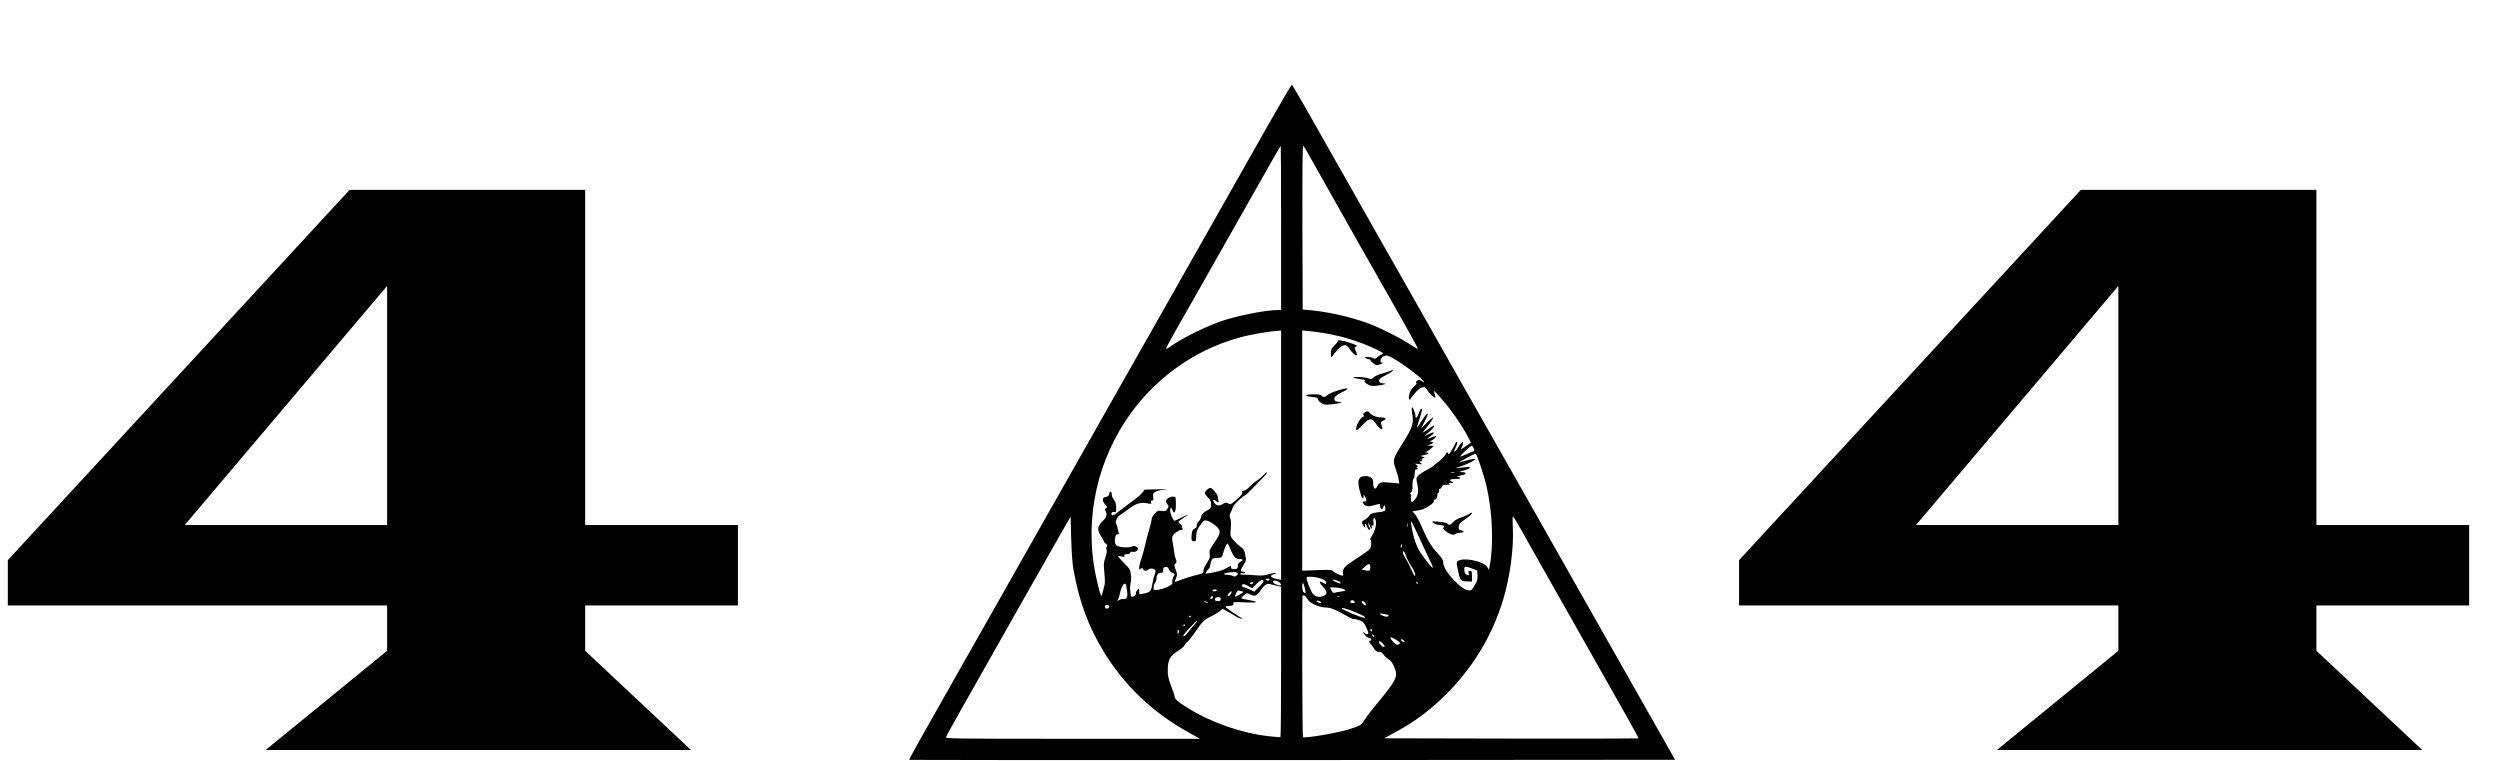 <svg width='450' height='137' viewBox='0 0 450 137' fill='none' xmlns='http://www.w3.org/2000/svg'>
  <path
    d='M1.406 100.828L62.93 34.172H105.328V94.5H132.82V108.984H105.328V117.141L124.383 135H47.812L69.68 117.141V108.984H1.406V100.828ZM69.68 94.5V51.469L33.258 94.5H69.68ZM313.031 100.828L374.555 34.172H416.953V94.5H444.445V108.984H416.953V117.141L436.008 135H359.438L381.305 117.141V108.984H313.031V100.828ZM381.305 94.5V51.469L344.883 94.5H381.305Z'
    fill='black' />
  <path
    d='M228.443 22.186C226.268 26.035 222.678 32.381 220.451 36.301C218.224 40.221 215.359 45.283 214.082 47.551C211.717 51.734 209.49 55.672 203.12 66.887C201.17 70.314 199.271 73.672 198.891 74.357C198.218 75.553 195.37 80.58 190.726 88.772C189.466 90.986 187.567 94.361 186.497 96.242C185.427 98.123 183.839 100.936 182.958 102.482C182.078 104.029 180.024 107.668 178.384 110.568C176.744 113.469 174.707 117.072 173.844 118.566C171.911 121.994 168.338 128.287 165.662 133.033C164.523 135.055 163.625 136.725 163.66 136.777C163.711 136.813 194.731 136.83 232.621 136.813L301.513 136.76L299.925 133.947C297.802 130.186 288.429 113.662 285.667 108.811C284.458 106.684 280.643 99.951 277.208 93.869C273.756 87.769 270.252 81.564 269.389 80.07C267.87 77.416 266.074 74.234 262.104 67.238C261.051 65.357 259.152 62.035 257.927 59.855C256.701 57.676 254.768 54.283 253.646 52.297C252.524 50.31 250.625 46.988 249.451 44.914C248.277 42.84 246.275 39.307 245.015 37.092C243.772 34.859 241.821 31.432 240.682 29.445C239.56 27.459 237.299 23.469 235.659 20.568C234.019 17.668 232.604 15.277 232.535 15.242C232.465 15.225 230.618 18.354 228.443 22.186ZM235.59 27.881C236.401 29.34 239.198 34.297 244.704 44.035C246.275 46.795 248.157 50.117 248.899 51.418C249.624 52.719 251.385 55.795 252.765 58.238C254.164 60.699 255.268 62.738 255.217 62.791C255.182 62.844 254.561 62.492 253.87 62.035C251.92 60.752 248.329 58.941 246.12 58.15C242.788 56.938 238.455 56.006 235.176 55.777L234.485 55.725L234.433 40.871C234.416 30.236 234.451 26.088 234.589 26.229C234.692 26.334 235.141 27.072 235.59 27.881ZM230.601 41.047V55.812H229.876C227.736 55.83 222.747 56.814 219.813 57.816C217.137 58.73 213.063 60.734 211.009 62.141C209.852 62.932 209.818 62.949 209.956 62.562C210.025 62.387 210.681 61.156 211.423 59.855C212.165 58.555 214.686 54.125 217.016 50.012C230.532 26.141 230.446 26.281 230.532 26.281C230.567 26.281 230.601 32.926 230.601 41.047ZM230.601 81.934V104.363L229.963 104.24C228.616 103.994 228.409 103.59 229.445 103.291C229.824 103.186 229.876 103.133 229.635 103.115C229.445 103.098 228.858 103.221 228.34 103.379C227.632 103.59 227.063 103.643 226.027 103.555C225.267 103.484 224.301 103.432 223.904 103.449C223.403 103.467 223.179 103.397 223.265 103.273C223.334 103.168 223.524 103.133 223.696 103.186C223.869 103.238 224.059 103.203 224.128 103.098C224.197 102.992 224.059 102.922 223.8 102.922C223.23 102.922 223.23 102.658 223.852 101.656C224.335 100.9 224.335 100.83 224.145 99.881C223.99 99.037 223.852 98.826 223.248 98.387C222.868 98.106 222.298 97.561 221.988 97.191C221.435 96.506 221.418 96.506 221.539 95.082C221.608 94.15 221.573 93.5 221.435 93.219C221.28 92.867 221.297 92.656 221.556 92.182C221.711 91.848 221.901 91.426 221.953 91.215C222.057 90.828 223.765 89.211 224.059 89.211C224.145 89.211 224.732 88.684 225.354 88.016C225.975 87.365 226.873 86.416 227.373 85.924C227.874 85.414 228.185 84.992 228.081 84.992C227.995 84.992 227.632 85.273 227.304 85.625C226.993 85.977 226.493 86.363 226.234 86.522C225.958 86.662 225.405 87.119 225.008 87.559C224.56 88.016 224.111 88.332 223.886 88.332C223.593 88.332 223.524 88.402 223.593 88.631C223.662 88.859 223.42 89.193 222.782 89.756C221.59 90.811 221.556 90.828 221.038 90.6C220.693 90.424 220.52 90.441 220.175 90.688C219.536 91.109 218.915 91.039 218.587 90.529C218.242 89.984 218.397 89.738 218.829 90.143C219.295 90.564 219.433 90.512 219.295 89.949C219.226 89.686 219.157 89.352 219.157 89.228C219.157 88.982 218.121 87.805 217.914 87.805C217.655 87.805 217.12 88.191 216.964 88.508C216.809 88.807 216.878 88.965 217.396 89.51C217.879 90.002 218 90.283 218 90.811C218 91.391 217.931 91.531 217.448 91.777C216.619 92.199 216.308 92.533 216.188 93.078C216.136 93.342 215.929 93.711 215.739 93.887C215.566 94.045 215.411 94.379 215.411 94.607C215.411 94.871 215.273 95.082 214.996 95.17C214.668 95.311 214.582 95.504 214.496 96.26C214.375 97.227 214.53 97.525 215.065 97.42C215.255 97.385 215.324 97.139 215.324 96.488C215.324 95.768 215.428 95.434 215.929 94.695C216.257 94.203 216.619 93.764 216.74 93.711C217.12 93.553 217.983 93.922 218.777 94.59C219.847 95.504 219.813 95.891 218.587 97.666C217.707 98.932 217.638 99.125 217.741 99.723C217.827 100.303 217.758 100.531 217.24 101.322C216.895 101.832 216.619 102.465 216.619 102.729C216.619 103.186 216.55 103.221 215.29 103.52C214.548 103.695 213.374 104.064 212.701 104.328C212.01 104.592 211.44 104.785 211.44 104.75C211.44 104.697 211.561 104.381 211.699 104.047C211.924 103.484 211.924 103.344 211.63 102.57C211.337 101.797 211.337 101.691 211.579 101.445C211.82 101.199 211.838 101.094 211.63 100.584C211.492 100.285 211.371 99.74 211.354 99.389C211.32 99.055 211.216 98.316 211.095 97.772C210.957 97.033 210.957 96.699 211.095 96.418C211.337 95.978 212.269 95.363 212.718 95.363C212.96 95.363 212.994 95.311 212.839 95.135C212.735 94.994 212.701 94.836 212.77 94.766C212.839 94.713 212.718 94.537 212.511 94.379C212.304 94.238 212.131 94.045 212.131 93.939C212.131 93.852 212.528 93.535 212.994 93.236C213.477 92.938 213.857 92.656 213.857 92.621C213.857 92.586 213.305 92.832 212.632 93.184C211.958 93.518 211.389 93.781 211.371 93.746C210.888 93.131 210.543 92.164 210.646 91.742L210.767 91.25L211.043 91.83C211.285 92.322 211.354 92.357 211.492 92.111C211.648 91.83 211.699 91.022 211.63 89.861C211.613 89.457 211.544 89.387 211.13 89.387C210.543 89.387 209.887 89.826 209.887 90.213C209.887 90.371 210.008 90.635 210.163 90.811C210.405 91.092 210.405 91.162 210.129 91.584C209.852 92.006 209.749 92.059 209.11 91.971C208.471 91.865 208.351 91.918 207.85 92.463C207.539 92.779 207.298 93.219 207.298 93.447C207.298 93.658 207.073 94.59 206.797 95.522C206.521 96.453 206.193 97.684 206.089 98.264C205.968 98.844 205.692 99.846 205.468 100.479C205.243 101.129 205.054 101.867 205.054 102.131C205.054 102.553 205.088 102.588 205.33 102.377C205.554 102.184 205.623 102.201 205.761 102.447C205.968 102.799 206.365 102.834 206.693 102.518C206.832 102.377 207.142 102.307 207.453 102.359C208.04 102.447 208.126 102.729 207.798 103.572C207.677 103.836 207.505 104.574 207.401 105.207C207.194 106.455 207.004 106.631 205.71 106.877C205.054 107 205.054 107 205.054 106.42C205.054 105.875 205.036 105.857 204.777 106.121C204.622 106.279 204.484 106.578 204.467 106.807C204.449 107.246 203.707 107.633 203.586 107.264C203.396 106.613 203.362 105.541 203.5 105.014C203.604 104.68 203.638 103.977 203.569 103.449C203.465 102.588 203.362 102.395 202.654 101.691C202.223 101.252 201.705 100.707 201.515 100.479L201.17 100.057L201.826 100.162C202.361 100.25 202.482 100.215 202.395 100.022C202.326 99.828 202.447 99.758 202.827 99.758C203.12 99.758 203.379 99.652 203.431 99.494C203.5 99.336 203.673 99.266 203.914 99.336C204.38 99.441 204.967 99.02 204.829 98.668C204.726 98.369 203.88 98.141 203.742 98.369C203.69 98.457 203.276 98.527 202.827 98.527C200.963 98.527 200.514 98.158 200.721 96.857C200.807 96.33 200.911 96.154 201.152 96.189C201.394 96.207 201.429 96.119 201.342 95.838C201.273 95.627 201.187 95.205 201.135 94.924C201.083 94.625 200.963 94.309 200.876 94.186C200.686 93.939 201.135 92.99 201.567 92.744C201.722 92.656 202.395 92.182 203.051 91.689C204.467 90.617 205.243 90.371 206.435 90.582C207.246 90.74 207.298 90.723 207.211 90.424C207.125 90.195 207.194 90.09 207.384 90.09C207.626 90.09 207.66 89.984 207.574 89.475C207.47 88.947 207.522 88.842 207.936 88.561C208.213 88.367 208.903 88.191 209.697 88.121C210.526 88.051 210.094 88.033 208.523 88.068L206.038 88.139L205.537 88.772C205.243 89.106 204.536 89.721 203.966 90.125C203.379 90.529 202.326 91.32 201.618 91.883C200.773 92.568 200.289 92.867 200.168 92.744C199.892 92.463 200.151 92.041 200.548 92.147C200.876 92.234 200.911 92.164 200.911 91.373C200.911 90.74 200.807 90.353 200.548 90.002C200.341 89.756 200.151 89.369 200.134 89.158C200.065 88.543 200.048 88.508 199.875 88.508C199.789 88.508 199.702 88.613 199.702 88.719C199.702 89.123 199.392 89.439 198.977 89.475C198.39 89.51 198.356 90.195 198.926 90.793C199.34 91.232 199.357 91.303 199.098 91.461C198.857 91.584 198.839 91.689 198.995 91.988C199.34 92.639 199.202 93.096 198.494 93.764C197.545 94.66 197.441 95.381 198.132 96.418C198.425 96.857 198.667 97.297 198.667 97.402C198.667 97.508 198.839 97.719 199.064 97.877C199.357 98.088 199.392 98.193 199.236 98.352C199.115 98.492 199.081 98.721 199.185 98.949C199.271 99.213 199.202 99.688 198.96 100.373C198.649 101.322 198.632 101.586 198.788 103.168C198.926 104.522 198.908 105.102 198.736 105.647C198.615 106.033 198.477 106.578 198.408 106.877C198.252 107.598 198.114 107.299 197.562 105.031C195.076 95.029 196.906 84.43 202.602 75.746C207.349 68.522 214.599 63.16 222.816 60.84C224.905 60.242 228.185 59.662 230.135 59.539L230.601 59.504V81.934ZM238.369 59.961C241.545 60.488 244.877 61.525 247.518 62.791C249.106 63.564 249.14 63.6 248.692 63.793C248.45 63.898 248.07 64.144 247.863 64.338C247.57 64.619 247.449 64.637 247.173 64.461C246.776 64.215 245.464 64.162 245.723 64.408C245.809 64.496 246.068 64.602 246.31 64.637C246.551 64.672 246.724 64.777 246.707 64.883C246.689 64.971 246.931 65.217 247.224 65.428C247.742 65.797 247.829 65.797 248.467 65.568C248.847 65.428 249.037 65.322 248.882 65.305C248.726 65.305 248.554 65.199 248.502 65.059C248.398 64.812 248.761 64.18 249.02 64.144C249.089 64.144 249.279 64.074 249.434 64.004C249.883 63.793 252.541 65.463 255.251 67.66C256.304 68.522 256.736 69.137 255.89 68.574C255.51 68.311 255.407 68.311 255.096 68.539C254.854 68.697 254.802 68.82 254.94 68.908C255.079 68.996 254.94 69.207 254.526 69.559C253.888 70.086 253.439 71.228 253.646 71.791C253.749 72.037 253.784 72.037 253.939 71.721C254.043 71.527 254.474 71 254.906 70.525C255.873 69.523 256.511 69.418 256.908 70.209C257.185 70.736 258.203 71.703 258.341 71.562C258.393 71.51 258.358 71.228 258.255 70.947C258.151 70.648 258.099 70.402 258.151 70.402C258.307 70.402 259.981 72.318 261.12 73.812C262.225 75.236 263.727 77.592 264.4 78.945L264.763 79.684L264.038 80.176C262.812 81.037 262.829 81.037 263.14 80.422C263.295 80.123 263.399 79.736 263.364 79.578C263.33 79.367 263.088 79.613 262.639 80.281C261.966 81.336 261.483 81.688 261.897 80.809C262.277 80.07 262.398 79.543 262.208 79.543C262.121 79.543 262.001 79.684 261.949 79.859C261.88 80.035 261.604 80.58 261.293 81.055C260.844 81.775 260.74 81.863 260.637 81.582C260.533 81.283 260.482 81.318 260.136 81.898C259.912 82.25 259.411 82.76 259.014 83.041C258.617 83.322 258.186 83.674 258.082 83.814C257.961 83.955 257.374 84.307 256.788 84.606C256.201 84.904 255.527 85.361 255.286 85.607C254.906 86.029 254.889 86.1 255.079 86.943C255.441 88.543 255.268 89.387 254.44 90.16C254.095 90.477 254.095 90.477 253.991 90.037C253.922 89.791 253.922 89.492 253.991 89.387C254.06 89.281 254.026 89.088 253.922 88.965C253.767 88.789 253.784 88.701 253.991 88.613C254.181 88.543 254.25 88.244 254.25 87.383C254.25 86.768 254.336 86.223 254.423 86.188C254.526 86.152 254.63 85.766 254.647 85.291C254.682 84.606 254.733 84.465 255.027 84.465C255.286 84.465 255.32 84.43 255.13 84.307C254.958 84.184 254.958 84.131 255.113 84.025C255.268 83.92 255.217 83.814 254.923 83.656C254.543 83.428 254.561 83.428 255.286 83.516C256.011 83.603 256.045 83.586 255.735 83.34C255.424 83.076 255.407 83.059 255.7 83.059C255.89 83.059 255.976 82.971 255.924 82.812C255.873 82.654 255.976 82.514 256.201 82.443C256.546 82.32 256.546 82.303 256.063 82.197C255.545 82.074 255.545 82.074 256.27 81.934C257.081 81.775 257.426 81.477 256.805 81.459C256.408 81.459 256.408 81.459 256.77 81.301C256.977 81.231 257.357 80.949 257.616 80.703L258.099 80.246L257.513 80.228L256.926 80.211L257.53 79.947C258.134 79.666 258.134 79.666 257.702 79.543C257.288 79.438 257.288 79.42 257.633 79.314C258.048 79.174 258.721 78.488 258.445 78.488C258.341 78.488 257.979 78.611 257.651 78.752C256.718 79.139 256.701 79.086 257.547 78.453C258.445 77.803 258.203 77.609 257.15 78.154L256.408 78.523L257.357 77.644C258.479 76.607 258.41 76.256 257.236 77.117C255.924 78.084 255.838 78.084 256.615 77.188C257.374 76.309 258.117 75.148 257.91 75.148C257.858 75.148 257.34 75.606 256.77 76.15L255.752 77.17L256.27 76.203C257.409 74.111 257.133 73.812 255.89 75.764C255.424 76.484 255.027 77.082 255.01 77.082C254.992 77.082 255.199 76.361 255.476 75.5C256.011 73.795 256.063 73.566 255.821 73.566C255.735 73.566 255.527 73.953 255.355 74.428C255.061 75.289 254.768 75.465 254.768 74.779C254.768 74.287 254.233 73.074 254.129 73.356C254.077 73.478 254.129 74.094 254.233 74.709C254.492 76.221 254.181 77.1 252.455 79.824C250.729 82.549 250.642 82.812 251.195 84.324C251.436 84.975 251.695 85.836 251.747 86.258L251.868 87.031L250.418 86.891C248.64 86.715 248.277 86.785 247.949 87.453C247.518 88.314 247.173 88.033 247.173 86.838C247.173 86.117 246.672 85.695 245.792 85.695C244.393 85.713 244.186 86.557 244.963 89.07C245.188 89.809 245.446 89.949 245.446 89.334C245.464 88.947 245.464 88.947 245.705 89.387C246.051 90.002 246.016 90.266 245.619 90.266C245.205 90.266 245.188 90.406 245.567 90.828C245.895 91.215 246.465 91.232 247.57 90.881C248.018 90.74 248.381 90.688 248.398 90.758C248.415 90.828 248.433 91.039 248.45 91.215C248.485 91.689 248.847 91.76 248.985 91.338C249.14 90.811 249.33 90.881 249.365 91.478C249.399 92.023 249.417 92.023 247.518 92.287C246.914 92.375 246.655 92.516 246.413 92.885C246.24 93.148 245.861 93.465 245.585 93.588C245.188 93.764 245.118 93.887 245.205 94.186C245.257 94.397 245.429 94.695 245.567 94.836C245.792 95.064 245.809 95.047 245.705 94.695C245.533 94.115 245.861 94.221 246.085 94.836C246.189 95.117 246.361 95.363 246.465 95.363C246.707 95.363 246.707 95.064 246.482 94.924C246.396 94.871 246.31 94.607 246.327 94.344C246.344 93.887 246.344 93.887 246.499 94.432C246.586 94.748 246.741 95.047 246.845 95.117C246.965 95.188 247 95.1 246.914 94.853C246.827 94.572 246.862 94.502 247.052 94.59C247.276 94.66 247.293 94.555 247.224 93.975C247.121 93.254 247.38 92.973 247.587 93.535C247.846 94.238 247.552 95.522 246.914 96.488C246.689 96.84 246.568 97.121 246.655 97.121C246.879 97.121 246.879 98.281 246.672 98.668C246.517 98.967 245.757 99.529 243.496 100.988C242.029 101.938 241.597 102.465 241.735 103.133C241.804 103.449 241.77 103.625 241.649 103.625C241.321 103.625 240.268 103.115 239.974 102.816C239.715 102.553 239.37 102.535 237.04 102.623L234.399 102.729V81.107V59.486L235.573 59.592C236.211 59.645 237.471 59.82 238.369 59.961ZM265.263 80.686C265.453 81.09 265.418 81.16 265.073 81.283C264.866 81.371 264.383 81.564 264.003 81.74C263.623 81.898 263.14 82.109 262.915 82.197C262.708 82.285 263.002 81.881 263.606 81.301C264.21 80.721 264.78 80.264 264.883 80.246C264.987 80.246 265.16 80.439 265.263 80.686ZM265.798 81.951C266.126 82.602 267.231 86.012 267.559 87.453C268.664 92.182 268.888 98.123 268.111 102.096L268.008 102.588L267.714 102.078C267.179 101.182 264.089 100.373 262.812 100.813C262.087 101.041 262.087 101.076 262.501 102.992C262.846 104.539 262.95 104.645 264.227 104.662L264.952 104.68V103.713C264.952 102.852 264.918 102.746 264.607 102.746C264.314 102.746 264.279 102.834 264.365 103.186C264.469 103.59 264.435 103.607 264.072 103.484C263.796 103.379 263.64 103.15 263.606 102.852C263.485 101.885 263.623 101.832 264.814 102.272L265.902 102.693L265.954 103.555C265.988 104.275 265.902 104.574 265.436 105.383C264.952 106.191 264.797 106.332 264.435 106.279C263.658 106.174 262.812 105.594 261.742 104.469C260.499 103.168 259.774 101.973 259.774 101.217C259.774 100.795 259.532 100.426 258.704 99.512C257.616 98.369 256.926 97.174 255.717 94.397C255.372 93.623 254.889 92.779 254.647 92.516L254.215 92.041L254.871 91.936C256.097 91.742 256.235 91.689 257.185 91.092C257.823 90.705 258.117 90.424 258.082 90.213C258.048 90.055 258.134 89.914 258.272 89.914C258.548 89.914 258.738 89.545 258.738 89.018C258.738 88.842 258.824 88.684 258.928 88.684C259.032 88.684 259.083 88.525 259.032 88.332C258.98 88.103 259.032 87.981 259.17 87.981C259.308 87.981 259.463 87.822 259.515 87.629C259.601 87.348 259.774 87.277 260.43 87.26C261.051 87.26 261.155 87.207 260.896 87.102C260.602 86.978 260.654 86.943 261.155 86.926C261.724 86.908 261.724 86.891 261.379 86.715C260.723 86.398 260.93 86.223 261.932 86.223C262.449 86.223 262.881 86.135 262.881 86.047C262.881 85.941 262.708 85.871 262.501 85.853C262.121 85.836 262.121 85.836 262.536 85.695C262.777 85.625 263.192 85.502 263.451 85.449C264.107 85.291 263.865 84.992 263.088 84.975C262.518 84.975 262.57 84.939 263.537 84.676C264.141 84.518 264.607 84.289 264.573 84.201C264.538 84.096 264.452 84.025 264.348 84.043C264.262 84.043 263.675 84.113 263.054 84.166L261.932 84.289L262.881 83.955C264.158 83.533 265.47 82.883 265.47 82.689C265.47 82.514 265.09 82.584 263.623 82.988C263.14 83.129 262.691 83.234 262.622 83.234C262.501 83.234 265.315 81.705 265.505 81.67C265.574 81.652 265.712 81.793 265.798 81.951ZM261.811 85.115C261.638 85.15 261.362 85.15 261.207 85.115C261.034 85.062 261.172 85.027 261.5 85.027C261.828 85.027 261.966 85.062 261.811 85.115ZM273.376 94.607C274.188 96.066 276.035 99.336 279.711 105.822C281.696 109.338 288.912 122.065 292.382 128.217C293.832 130.766 294.971 132.875 294.936 132.91C294.902 132.945 284.579 132.963 272.013 132.945L249.158 132.893L251.057 131.856C254.975 129.746 258.013 127.408 261.155 124.086C265.557 119.463 268.664 114.119 270.545 108.02C271.788 103.941 272.513 98.668 272.306 94.959C272.237 93.711 272.254 92.92 272.34 92.973C272.427 93.025 272.893 93.764 273.376 94.607ZM193.212 102.482C194.248 108.248 195.888 112.713 198.632 117.231C202.361 123.383 207.488 128.252 213.978 131.856L216.015 132.981H193.074C172.221 132.981 170.15 132.963 170.254 132.699C170.374 132.365 172.48 128.639 184.495 107.404C187.947 101.305 191.21 95.574 191.745 94.66L192.711 92.99L192.815 96.945C192.884 99.353 193.039 101.516 193.212 102.482ZM256.149 98.264C256.546 99.125 257.133 100.391 257.461 101.059C257.806 101.709 257.996 102.236 257.892 102.201C257.495 102.043 255.545 99.441 255.113 98.457C254.613 97.35 254.181 95.68 254.008 94.309C253.905 93.553 253.939 93.588 254.682 95.1C255.096 95.961 255.752 97.385 256.149 98.264ZM253.335 94.783C253.283 94.959 253.249 94.853 253.249 94.572C253.249 94.273 253.283 94.15 253.335 94.256C253.37 94.379 253.37 94.625 253.335 94.783ZM221.573 99.037C222.074 100.303 222.436 100.637 223.265 100.637C223.817 100.637 223.817 100.883 223.265 101.129C223.023 101.252 222.833 101.48 222.833 101.674C222.833 102.342 222.678 102.5 222.057 102.43C221.642 102.377 221.504 102.289 221.573 102.113C221.694 101.779 221.539 101.797 220.71 102.289C220.037 102.676 219.191 102.922 217.603 103.186C216.999 103.291 216.947 103.273 217.12 102.957C217.206 102.781 217.413 102.535 217.551 102.395C217.707 102.272 217.827 102.043 217.827 101.867C217.827 101.709 217.914 101.322 218.017 101.023C218.19 100.514 218.276 100.479 219.088 100.426C219.933 100.373 219.968 100.355 220.106 99.758C220.313 98.932 220.779 97.824 220.952 97.824C221.021 97.824 221.297 98.369 221.573 99.037ZM252.213 98.562C252.11 98.668 252.092 98.562 252.144 98.228C252.23 97.859 252.265 97.824 252.317 98.07C252.351 98.246 252.317 98.457 252.213 98.562ZM253.076 100.057C253.249 100.531 253.646 101.322 253.991 101.832C254.63 102.816 254.923 103.625 254.647 103.625C254.561 103.625 254.302 103.168 254.077 102.605C253.853 102.061 253.421 101.182 253.093 100.672C252.541 99.793 252.368 99.231 252.662 99.231C252.731 99.231 252.921 99.6 253.076 100.057ZM246.655 102.254C246.655 102.781 246.534 102.816 245.636 102.641L245.101 102.518L245.74 101.955C246.448 101.34 246.655 101.41 246.655 102.254ZM210.405 102.482C210.491 102.729 210.767 103.01 211.009 103.098C211.492 103.291 211.527 103.414 211.199 103.854C211.078 104.012 210.992 104.381 211.026 104.662C211.078 105.137 211.009 105.225 210.18 105.611C209.697 105.857 208.92 106.104 208.471 106.156C207.66 106.262 207.643 106.244 207.643 105.77C207.643 105.488 207.764 105.119 207.902 104.926C208.04 104.75 208.161 104.416 208.161 104.188C208.161 103.537 208.471 103.098 208.938 103.098C209.283 103.098 209.369 103.01 209.369 102.693C209.369 102.184 209.49 102.043 209.921 102.043C210.111 102.043 210.318 102.236 210.405 102.482ZM222.661 103.098C222.885 103.238 222.885 103.291 222.626 103.555C222.385 103.818 222.246 103.836 221.884 103.66C221.642 103.537 221.159 103.449 220.814 103.449C219.985 103.449 220.279 103.15 221.193 103.045C221.573 103.01 222.005 102.975 222.143 102.957C222.281 102.939 222.523 103.01 222.661 103.098ZM237.161 103.977C238.231 104.223 238.714 104.504 238.714 104.891C238.714 105.207 238.697 105.225 238.196 104.926C237.471 104.486 237.351 104.768 237.972 105.436C238.99 106.525 239.025 106.965 238.127 107.316C237.489 107.563 236.781 107.404 236.332 106.912C235.935 106.49 235.055 104.17 235.193 103.941C235.314 103.748 236.211 103.766 237.161 103.977ZM228.53 104.328C228.53 104.416 228.374 104.504 228.185 104.504C227.995 104.504 227.839 104.416 227.839 104.328C227.839 104.223 227.995 104.152 228.185 104.152C228.374 104.152 228.53 104.223 228.53 104.328ZM227.442 104.609C227.477 104.697 227.114 105.172 226.631 105.647L225.768 106.508L224.991 106.121C224.56 105.91 224.093 105.734 223.955 105.734C223.627 105.734 223.438 105.4 223.645 105.189C223.765 105.066 224.111 105.172 224.611 105.453L225.405 105.875L226.182 105.084C226.907 104.346 227.304 104.205 227.442 104.609ZM240.768 104.522C241.062 104.627 241.304 104.785 241.304 104.873C241.304 105.084 241.217 105.066 240.527 104.785C239.56 104.363 239.75 104.17 240.768 104.522ZM230.221 104.785C231.015 105.348 230.48 105.611 229.548 105.119C229.013 104.838 229.013 104.504 229.531 104.504C229.704 104.504 230.014 104.627 230.221 104.785ZM225.474 105.049C225.371 105.154 225.181 105.189 225.06 105.102C224.905 105.014 224.922 104.943 225.181 104.855C225.578 104.697 225.716 104.803 225.474 105.049ZM255.182 104.961C255.234 105.102 255.217 105.172 255.113 105.119C255.01 105.066 254.94 104.943 254.94 104.838C254.94 104.592 255.061 104.645 255.182 104.961ZM234.882 105.91C235.089 106.789 235.038 106.947 234.658 106.613C234.502 106.473 234.399 106.104 234.399 105.594C234.399 104.645 234.623 104.785 234.882 105.91ZM202.706 105.33C202.74 105.506 202.827 106.051 202.896 106.543C203.017 107.51 202.775 107.914 202.171 107.826C201.998 107.791 201.67 107.879 201.429 108.02C201.066 108.213 201.032 108.213 201.187 108.002C201.308 107.861 201.498 107.281 201.618 106.701C201.912 105.365 202.499 104.627 202.706 105.33ZM229.617 105.383L230.601 105.611V119.111C230.601 126.529 230.549 132.647 230.48 132.682C230.394 132.717 229.41 132.629 228.271 132.506C223.299 131.926 217.879 130.01 213.598 127.32C211.976 126.283 211.44 125.826 211.44 125.404C211.44 125.246 211.164 124.367 210.802 123.471C210.284 122.1 210.18 121.607 210.198 120.588C210.215 118.689 210.56 118.092 212.338 116.949C212.787 116.668 213.201 116.281 213.253 116.088C213.322 115.912 213.512 115.684 213.685 115.578C213.857 115.49 214.513 114.664 215.117 113.785C216.464 111.834 216.757 111.535 218.052 110.92C218.587 110.656 219.277 110.252 219.554 110.023L220.054 109.584L220.745 109.953C221.142 110.147 221.815 110.551 222.264 110.832C222.713 111.131 223.23 111.359 223.42 111.342C223.679 111.342 223.696 111.307 223.524 111.236C223.058 111.061 220.589 109.373 220.589 109.215C220.589 109.145 220.814 109.074 221.09 109.074C221.832 109.074 222.143 108.916 222.022 108.6C221.918 108.354 222.143 108.336 224.007 108.424C225.164 108.477 226.113 108.441 226.113 108.371C226.113 108.283 225.543 108.125 224.87 108.02C224.18 107.897 223.541 107.756 223.455 107.721C223.299 107.615 224.197 106.807 224.49 106.789C224.594 106.789 224.922 106.912 225.215 107.07C225.906 107.404 226.268 107.229 226.993 106.156C227.494 105.4 228.064 104.996 228.443 105.102C228.547 105.137 229.065 105.26 229.617 105.383ZM241.528 105.928C242.391 106.174 242.339 106.367 241.355 106.49C240.889 106.525 240.389 106.631 240.233 106.701C240.026 106.789 239.871 106.666 239.664 106.279L239.388 105.734H240.13C240.544 105.734 241.165 105.822 241.528 105.928ZM219.036 106.262C219.036 106.35 218.829 106.438 218.587 106.438C218.345 106.438 218.19 106.367 218.259 106.262C218.311 106.156 218.518 106.086 218.708 106.086C218.88 106.086 219.036 106.156 219.036 106.262ZM223.524 106.42C223.938 106.543 223.938 106.561 223.179 107C222.764 107.264 222.385 107.439 222.35 107.404C222.212 107.264 222.695 106.262 222.902 106.279C223.006 106.297 223.282 106.35 223.524 106.42ZM221.625 106.772C221.418 107.176 221.124 107.387 220.986 107.246C220.865 107.123 221.435 106.438 221.66 106.438C221.746 106.438 221.729 106.596 221.625 106.772ZM234.83 107.246C234.968 107.316 235.21 107.563 235.348 107.826C235.693 108.529 237.351 109.32 238.524 109.338C239.543 109.373 240.13 109.602 242.322 110.814C243.013 111.219 243.651 111.5 243.72 111.447C243.789 111.395 244.204 111.482 244.635 111.641C245.326 111.869 245.498 112.045 245.861 112.818C246.12 113.311 246.31 113.82 246.31 113.943C246.31 114.207 245.861 114.26 245.705 113.996C245.654 113.891 245.515 113.82 245.412 113.82C245.291 113.82 245.429 114.049 245.705 114.348C245.982 114.629 246.344 114.875 246.517 114.875C246.689 114.875 246.827 114.998 246.827 115.156C246.827 115.297 246.758 115.367 246.655 115.314C246.568 115.262 246.482 115.332 246.482 115.473C246.482 115.613 246.568 115.789 246.655 115.842C246.758 115.912 247.035 116.264 247.276 116.65C247.604 117.195 247.794 117.336 248.191 117.336C248.571 117.336 248.813 117.477 249.071 117.863C249.279 118.162 249.676 118.514 249.952 118.672C250.297 118.848 250.608 119.252 250.884 119.885C251.747 121.801 251.574 122.17 247.311 127.32C246.586 128.199 245.792 129.272 245.533 129.693C245.084 130.502 244.842 130.625 242.771 131.293C240.734 131.926 234.899 132.928 234.537 132.682C234.399 132.611 234.347 107.141 234.468 107.141C234.502 107.141 234.675 107.193 234.83 107.246ZM218.345 107.475C218.345 107.686 218 107.914 217.879 107.791C217.758 107.668 217.983 107.316 218.19 107.316C218.276 107.316 218.345 107.387 218.345 107.475ZM241.079 107.422C241.027 107.475 240.872 107.492 240.751 107.439C240.613 107.387 240.665 107.334 240.855 107.334C241.045 107.316 241.148 107.369 241.079 107.422ZM219.726 107.844C219.726 108.125 219.605 108.195 219.208 108.195C218.898 108.195 218.69 108.107 218.69 107.967C218.69 107.615 218.863 107.492 219.329 107.492C219.605 107.492 219.726 107.598 219.726 107.844ZM237.782 108.389C237.834 108.477 237.799 108.547 237.696 108.547C237.402 108.547 236.988 108.336 236.988 108.195C236.988 108.02 237.644 108.178 237.782 108.389ZM243.858 108.318C243.893 108.459 243.755 108.547 243.479 108.547C243.047 108.547 242.909 108.371 243.151 108.125C243.323 107.949 243.772 108.072 243.858 108.318ZM217.31 108.371C217.62 108.582 217.344 108.582 216.878 108.371C216.654 108.266 216.619 108.213 216.792 108.213C216.93 108.213 217.171 108.283 217.31 108.371ZM245.74 108.529C245.861 108.705 245.895 108.916 245.843 108.969C245.723 109.092 245.101 108.564 245.101 108.336C245.101 108.072 245.533 108.195 245.74 108.529ZM199.633 109.092C199.754 109.303 199.374 109.637 199.098 109.549C199.012 109.514 198.908 109.356 198.874 109.197C198.805 108.863 199.426 108.775 199.633 109.092ZM244.065 110.234C245.705 110.955 246.051 111.184 245.464 111.184C245.049 111.184 241.839 109.848 241.563 109.566C241.252 109.232 242.529 109.584 244.065 110.234ZM249.814 110.656C249.883 110.656 249.935 110.727 249.935 110.832C249.935 111.061 249.365 111.061 248.813 110.797C248.174 110.498 248.295 110.322 249.037 110.498C249.382 110.586 249.727 110.656 249.814 110.656ZM214.375 110.902C214.375 110.955 214.306 111.043 214.202 111.096C214.116 111.148 214.03 111.113 214.03 111.025C214.03 110.92 214.116 110.832 214.202 110.832C214.306 110.832 214.375 110.867 214.375 110.902ZM215.135 112.273C214.841 112.59 214.323 113.223 213.961 113.68C213.374 114.453 212.994 114.734 212.994 114.383C212.994 114.189 215.307 111.711 215.497 111.711C215.583 111.711 215.411 111.975 215.135 112.273ZM213.339 112.484C213.339 112.537 213.27 112.625 213.167 112.678C213.08 112.731 212.994 112.695 212.994 112.607C212.994 112.502 213.08 112.414 213.167 112.414C213.27 112.414 213.339 112.449 213.339 112.484ZM247 113.486C247 113.574 246.931 113.645 246.827 113.645C246.741 113.645 246.655 113.522 246.655 113.363C246.655 113.223 246.741 113.152 246.827 113.205C246.931 113.258 247 113.381 247 113.486ZM212.183 113.522C212.235 113.662 212.2 113.873 212.114 114.014C212.01 114.189 211.958 114.137 211.958 113.768C211.958 113.258 212.045 113.152 212.183 113.522ZM247.345 114.541C247.345 114.647 247.276 114.664 247.173 114.611C247.086 114.559 247 114.418 247 114.33C247 114.225 247.086 114.207 247.173 114.26C247.276 114.313 247.345 114.453 247.345 114.541ZM251.264 115.139C252.04 115.613 252.179 115.824 251.747 116C251.385 116.141 251.126 115.982 250.573 115.297C249.986 114.594 250.228 114.523 251.264 115.139ZM252.714 115.332C252.921 115.578 252.904 115.613 252.627 115.561C252.438 115.525 252.265 115.385 252.213 115.262C252.127 114.963 252.438 114.998 252.714 115.332ZM248.847 115.789C249.261 116.193 249.365 116.457 249.071 116.457C248.847 116.457 248.208 115.807 248.208 115.578C248.208 115.297 248.415 115.367 248.847 115.789Z'
    fill='black' />
  <path
    d='M240.82 61.385C240.838 61.473 240.579 61.807 240.216 62.158C239.646 62.738 239.577 62.914 239.577 63.653C239.595 64.373 239.612 64.461 239.785 64.162C239.888 63.969 240.32 63.442 240.751 62.967C241.787 61.895 242.322 61.859 242.926 62.809C243.151 63.178 243.548 63.617 243.789 63.776C244.221 64.074 244.238 64.074 244.238 63.776C244.221 63.6 244.117 63.266 243.979 63.02C243.772 62.615 243.772 62.563 244.083 62.387C244.376 62.229 244.238 62.141 243.064 61.736C241.735 61.279 240.751 61.121 240.82 61.385Z'
    fill='black' />
  <path
    d='M250.107 66.817C249.779 66.957 249.123 67.168 248.674 67.256C248.226 67.361 247.621 67.643 247.328 67.889C246.862 68.293 246.758 68.311 246.344 68.117C245.843 67.871 243.513 67.731 243.651 67.959C243.686 68.047 244.186 68.153 244.756 68.223C245.326 68.293 245.792 68.416 245.792 68.486C245.792 68.574 245.688 68.645 245.585 68.645C245.464 68.645 245.671 68.856 246.051 69.102C246.672 69.488 246.862 69.524 247.863 69.418C249.14 69.295 249.865 69.014 248.933 68.996C248.295 68.996 248.053 68.609 248.381 68.188C248.519 68.047 249.02 67.731 249.52 67.484C250.004 67.256 250.504 66.94 250.625 66.799C250.884 66.483 250.867 66.483 250.107 66.817Z'
    fill='black' />
  <path
    d='M240.734 70.315C239.992 70.525 239.215 70.877 238.99 71.088C238.542 71.51 238.145 71.563 237.868 71.211C237.713 71.018 237.282 70.965 236.298 70.983C234.71 71.018 234.692 71.317 236.263 71.457C237.005 71.528 237.23 71.615 237.213 71.809C237.178 71.949 237.437 72.266 237.765 72.494C238.317 72.863 238.473 72.899 239.715 72.775C241.131 72.653 242.046 72.336 241.027 72.336C240.734 72.336 240.389 72.231 240.285 72.09C239.94 71.668 240.337 71.194 241.476 70.649C242.046 70.385 242.512 70.104 242.512 70.016C242.512 69.822 242.27 69.858 240.734 70.315Z'
    fill='black' />
  <path
    d='M245.74 74.199C245.343 74.41 245.291 74.516 245.464 74.727C245.567 74.867 245.585 74.973 245.498 74.973C244.911 74.973 243.841 76.924 244.152 77.416C244.204 77.504 244.687 77.117 245.222 76.537C246.465 75.201 246.931 75.148 247.673 76.273C248.415 77.363 249.089 77.609 248.726 76.66C248.485 75.992 248.502 75.939 248.985 75.711C249.624 75.412 249.503 75.148 248.743 75.148C247.846 75.148 246.983 74.832 246.568 74.34C246.24 73.953 246.189 73.953 245.74 74.199Z'
    fill='black' />
  <path
    d='M264.348 92.568C264.055 92.744 263.433 93.025 262.95 93.166C262.449 93.324 261.863 93.658 261.586 93.957C261.034 94.555 260.861 94.59 260.482 94.238C260.326 94.098 259.653 93.957 258.911 93.904C257.633 93.816 257.633 93.816 258.03 94.15C258.272 94.344 258.704 94.484 259.101 94.484C259.757 94.484 260.154 94.766 259.791 94.994C259.498 95.188 260.965 96.242 261.517 96.242C261.776 96.242 262.052 96.154 262.104 96.066C262.156 95.961 262.467 95.891 262.795 95.891C263.554 95.891 263.71 95.609 263.036 95.469C262.57 95.381 262.518 95.311 262.57 94.801C262.605 94.326 262.777 94.115 263.468 93.658C264.417 93.025 265.056 92.428 264.935 92.305C264.883 92.252 264.624 92.375 264.348 92.568Z'
    fill='black' />
</svg>
